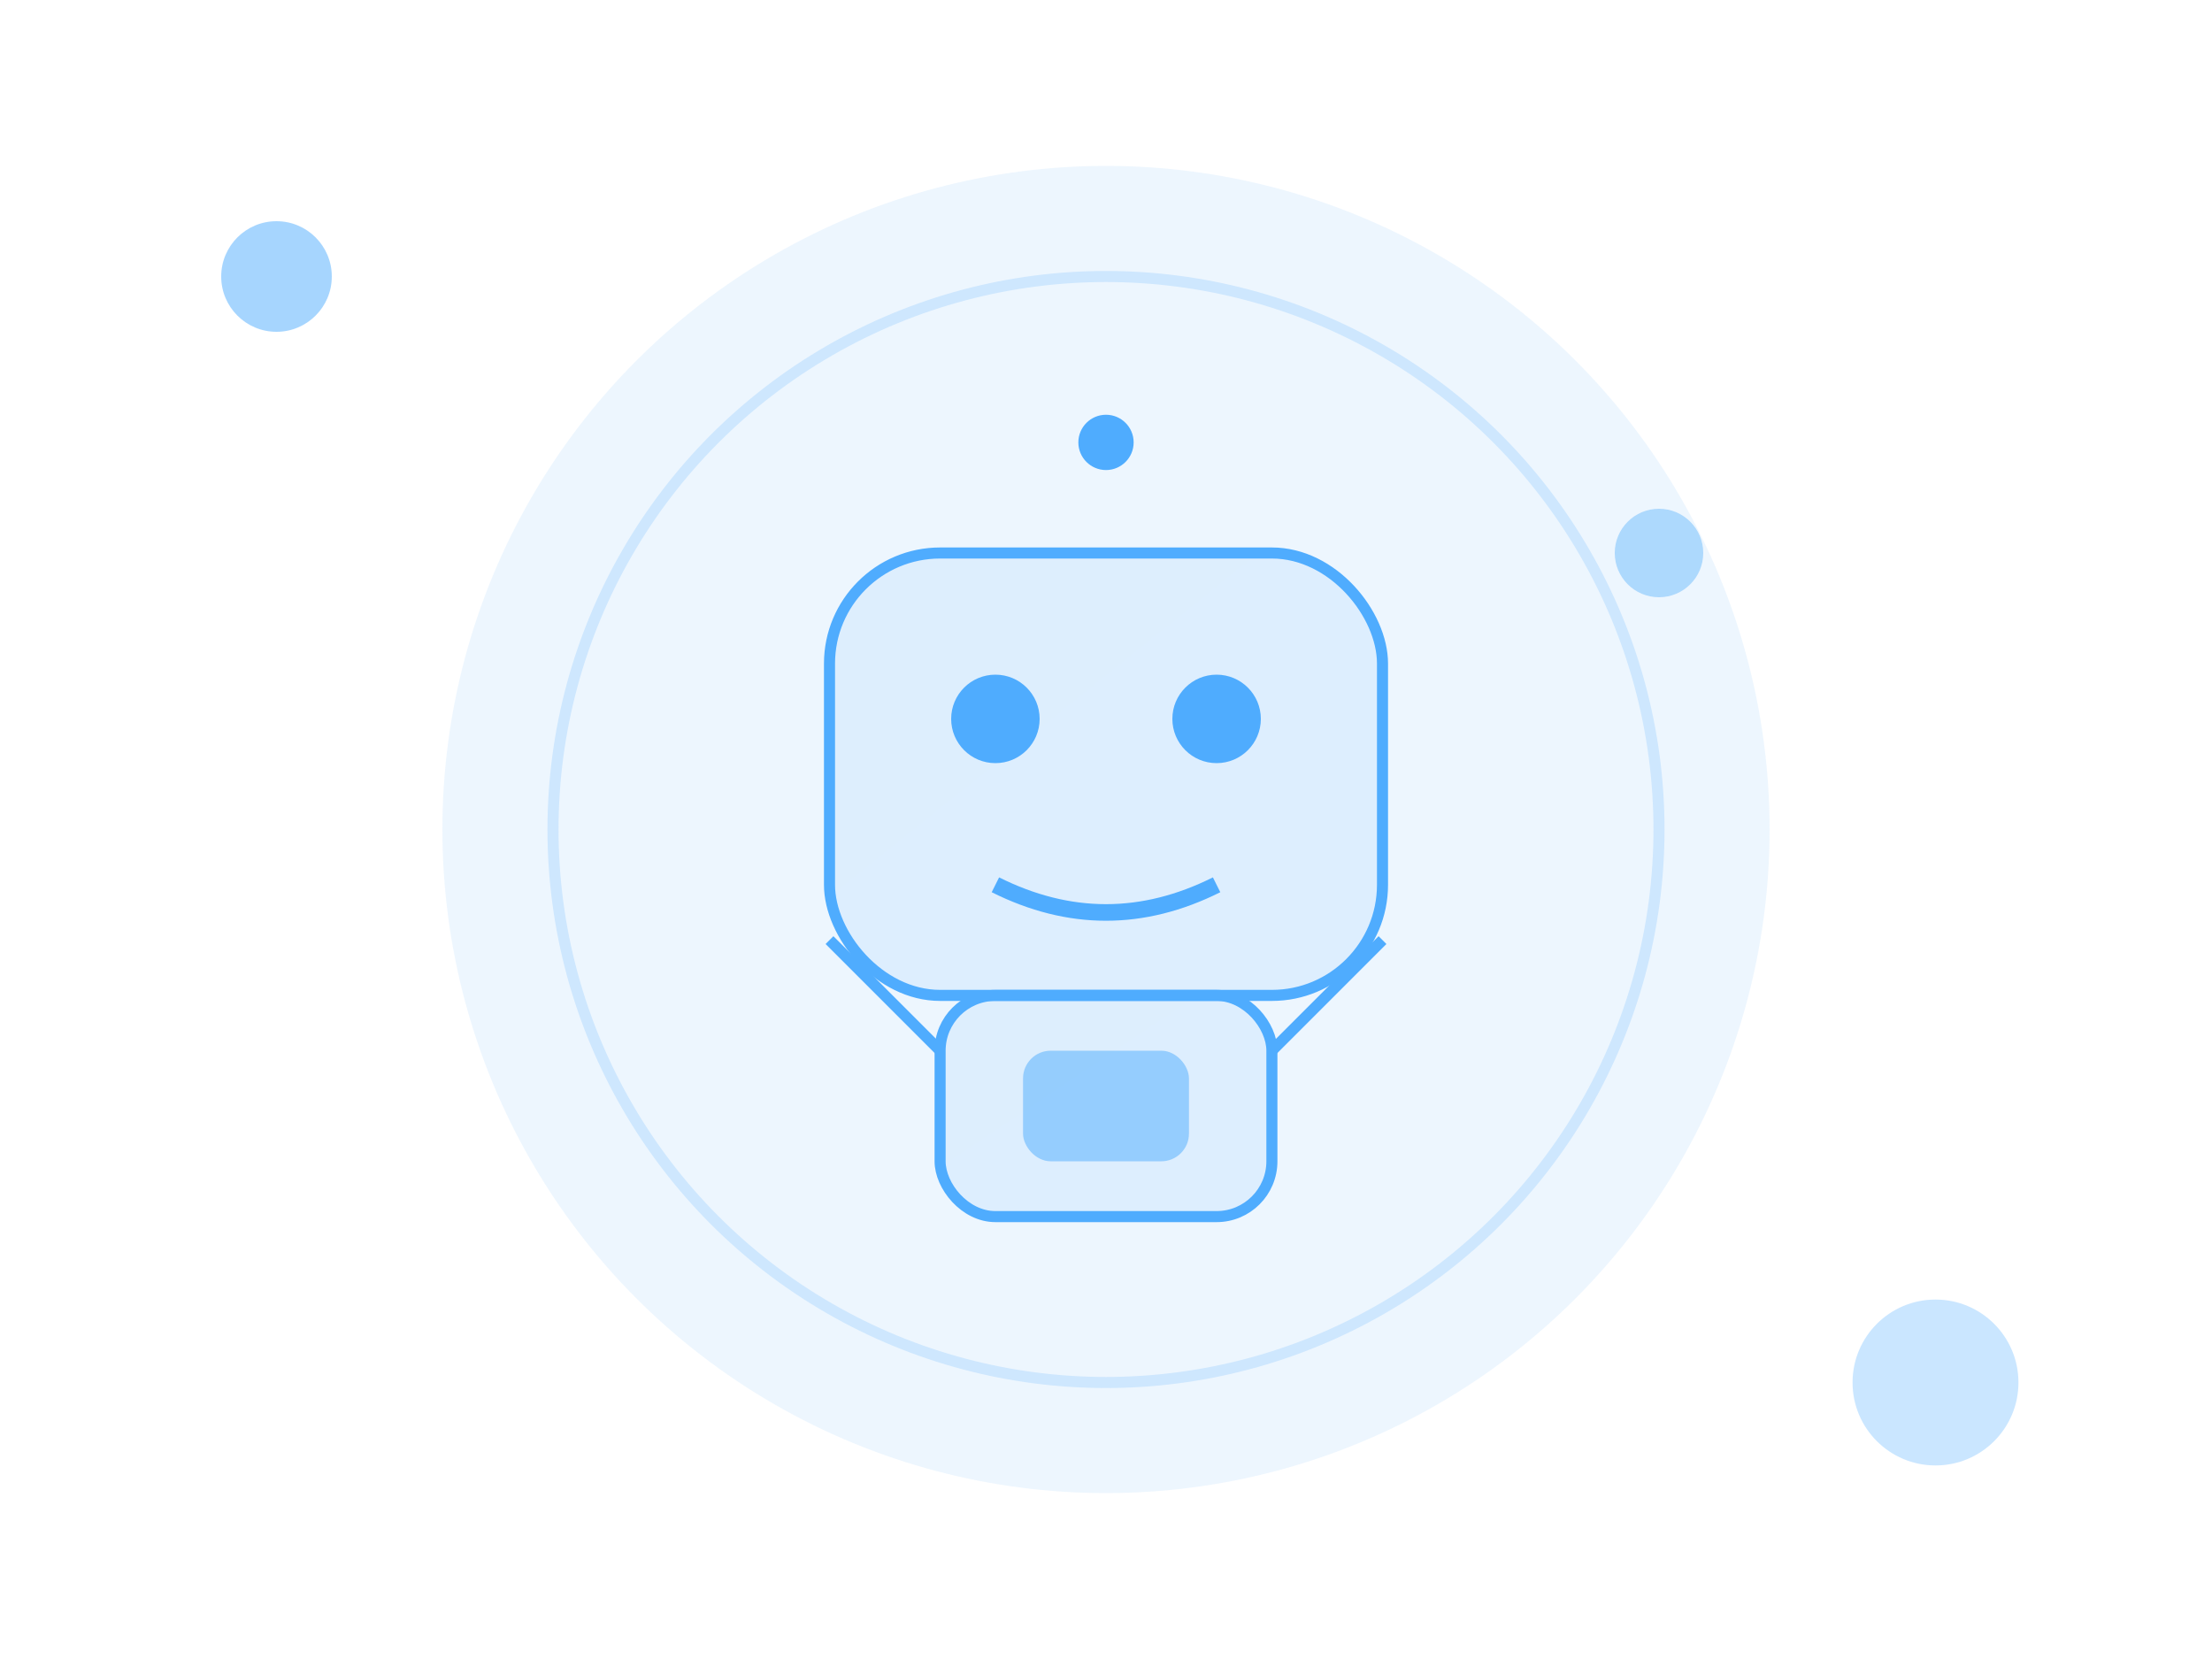 <?xml version="1.0" encoding="UTF-8"?>
<svg width="400" height="300" viewBox="0 0 400 300" fill="none" xmlns="http://www.w3.org/2000/svg">
    <!-- Background Elements -->
    <circle cx="200" cy="150" r="120" fill="url(#gradient-bg)" opacity="0.1"/>
    <circle cx="200" cy="150" r="100" stroke="url(#gradient-border)" stroke-width="2" opacity="0.2"/>
    
    <!-- Main Robot Character -->
    <g transform="translate(150, 100)">
        <!-- Robot Head -->
        <rect x="0" y="0" width="100" height="80" rx="20" fill="url(#gradient-robot)" stroke="url(#gradient-border)" stroke-width="2"/>
        <circle cx="30" cy="30" r="8" fill="#4FACFE"/>
        <circle cx="70" cy="30" r="8" fill="#4FACFE"/>
        <path d="M30 60 Q50 70 70 60" stroke="#4FACFE" stroke-width="3" fill="none"/>
        
        <!-- Robot Antenna -->
        <line x1="50" y1="0" x2="50" y2="-20" stroke="url(#gradient-border)" stroke-width="2"/>
        <circle cx="50" cy="-20" r="5" fill="#4FACFE"/>
        
        <!-- Robot Body -->
        <rect x="20" y="80" width="60" height="40" rx="10" fill="url(#gradient-robot)" stroke="url(#gradient-border)" stroke-width="2"/>
        <rect x="35" y="90" width="30" height="20" rx="5" fill="#4FACFE" opacity="0.5"/>
        
        <!-- Robot Arms -->
        <line x1="20" y1="90" x2="0" y2="70" stroke="url(#gradient-border)" stroke-width="2"/>
        <line x1="80" y1="90" x2="100" y2="70" stroke="url(#gradient-border)" stroke-width="2"/>
        
        <!-- Robot Legs -->
        <line x1="35" y1="120" x2="35" y2="140" stroke="url(#gradient-border)" stroke-width="2"/>
        <line x1="65" y1="120" x2="65" y2="140" stroke="url(#gradient-border)" stroke-width="2"/>
    </g>
    
    <!-- Floating Elements -->
    <g transform="translate(50, 50)">
        <circle cx="0" cy="0" r="10" fill="#4FACFE" opacity="0.5"/>
        <circle cx="300" cy="200" r="15" fill="#4FACFE" opacity="0.3"/>
        <circle cx="250" cy="50" r="8" fill="#4FACFE" opacity="0.4"/>
    </g>
    
    <!-- Gradients -->
    <defs>
        <linearGradient id="gradient-bg" x1="0" y1="0" x2="400" y2="300">
            <stop offset="0%" stop-color="#4FACFE"/>
            <stop offset="100%" stop-color="#00F2FE"/>
        </linearGradient>
        <linearGradient id="gradient-border" x1="0" y1="0" x2="400" y2="300">
            <stop offset="0%" stop-color="#4FACFE"/>
            <stop offset="100%" stop-color="#00F2FE"/>
        </linearGradient>
        <linearGradient id="gradient-robot" x1="0" y1="0" x2="100" y2="100">
            <stop offset="0%" stop-color="#4FACFE" stop-opacity="0.1"/>
            <stop offset="100%" stop-color="#00F2FE" stop-opacity="0.2"/>
        </linearGradient>
    </defs>
</svg> 